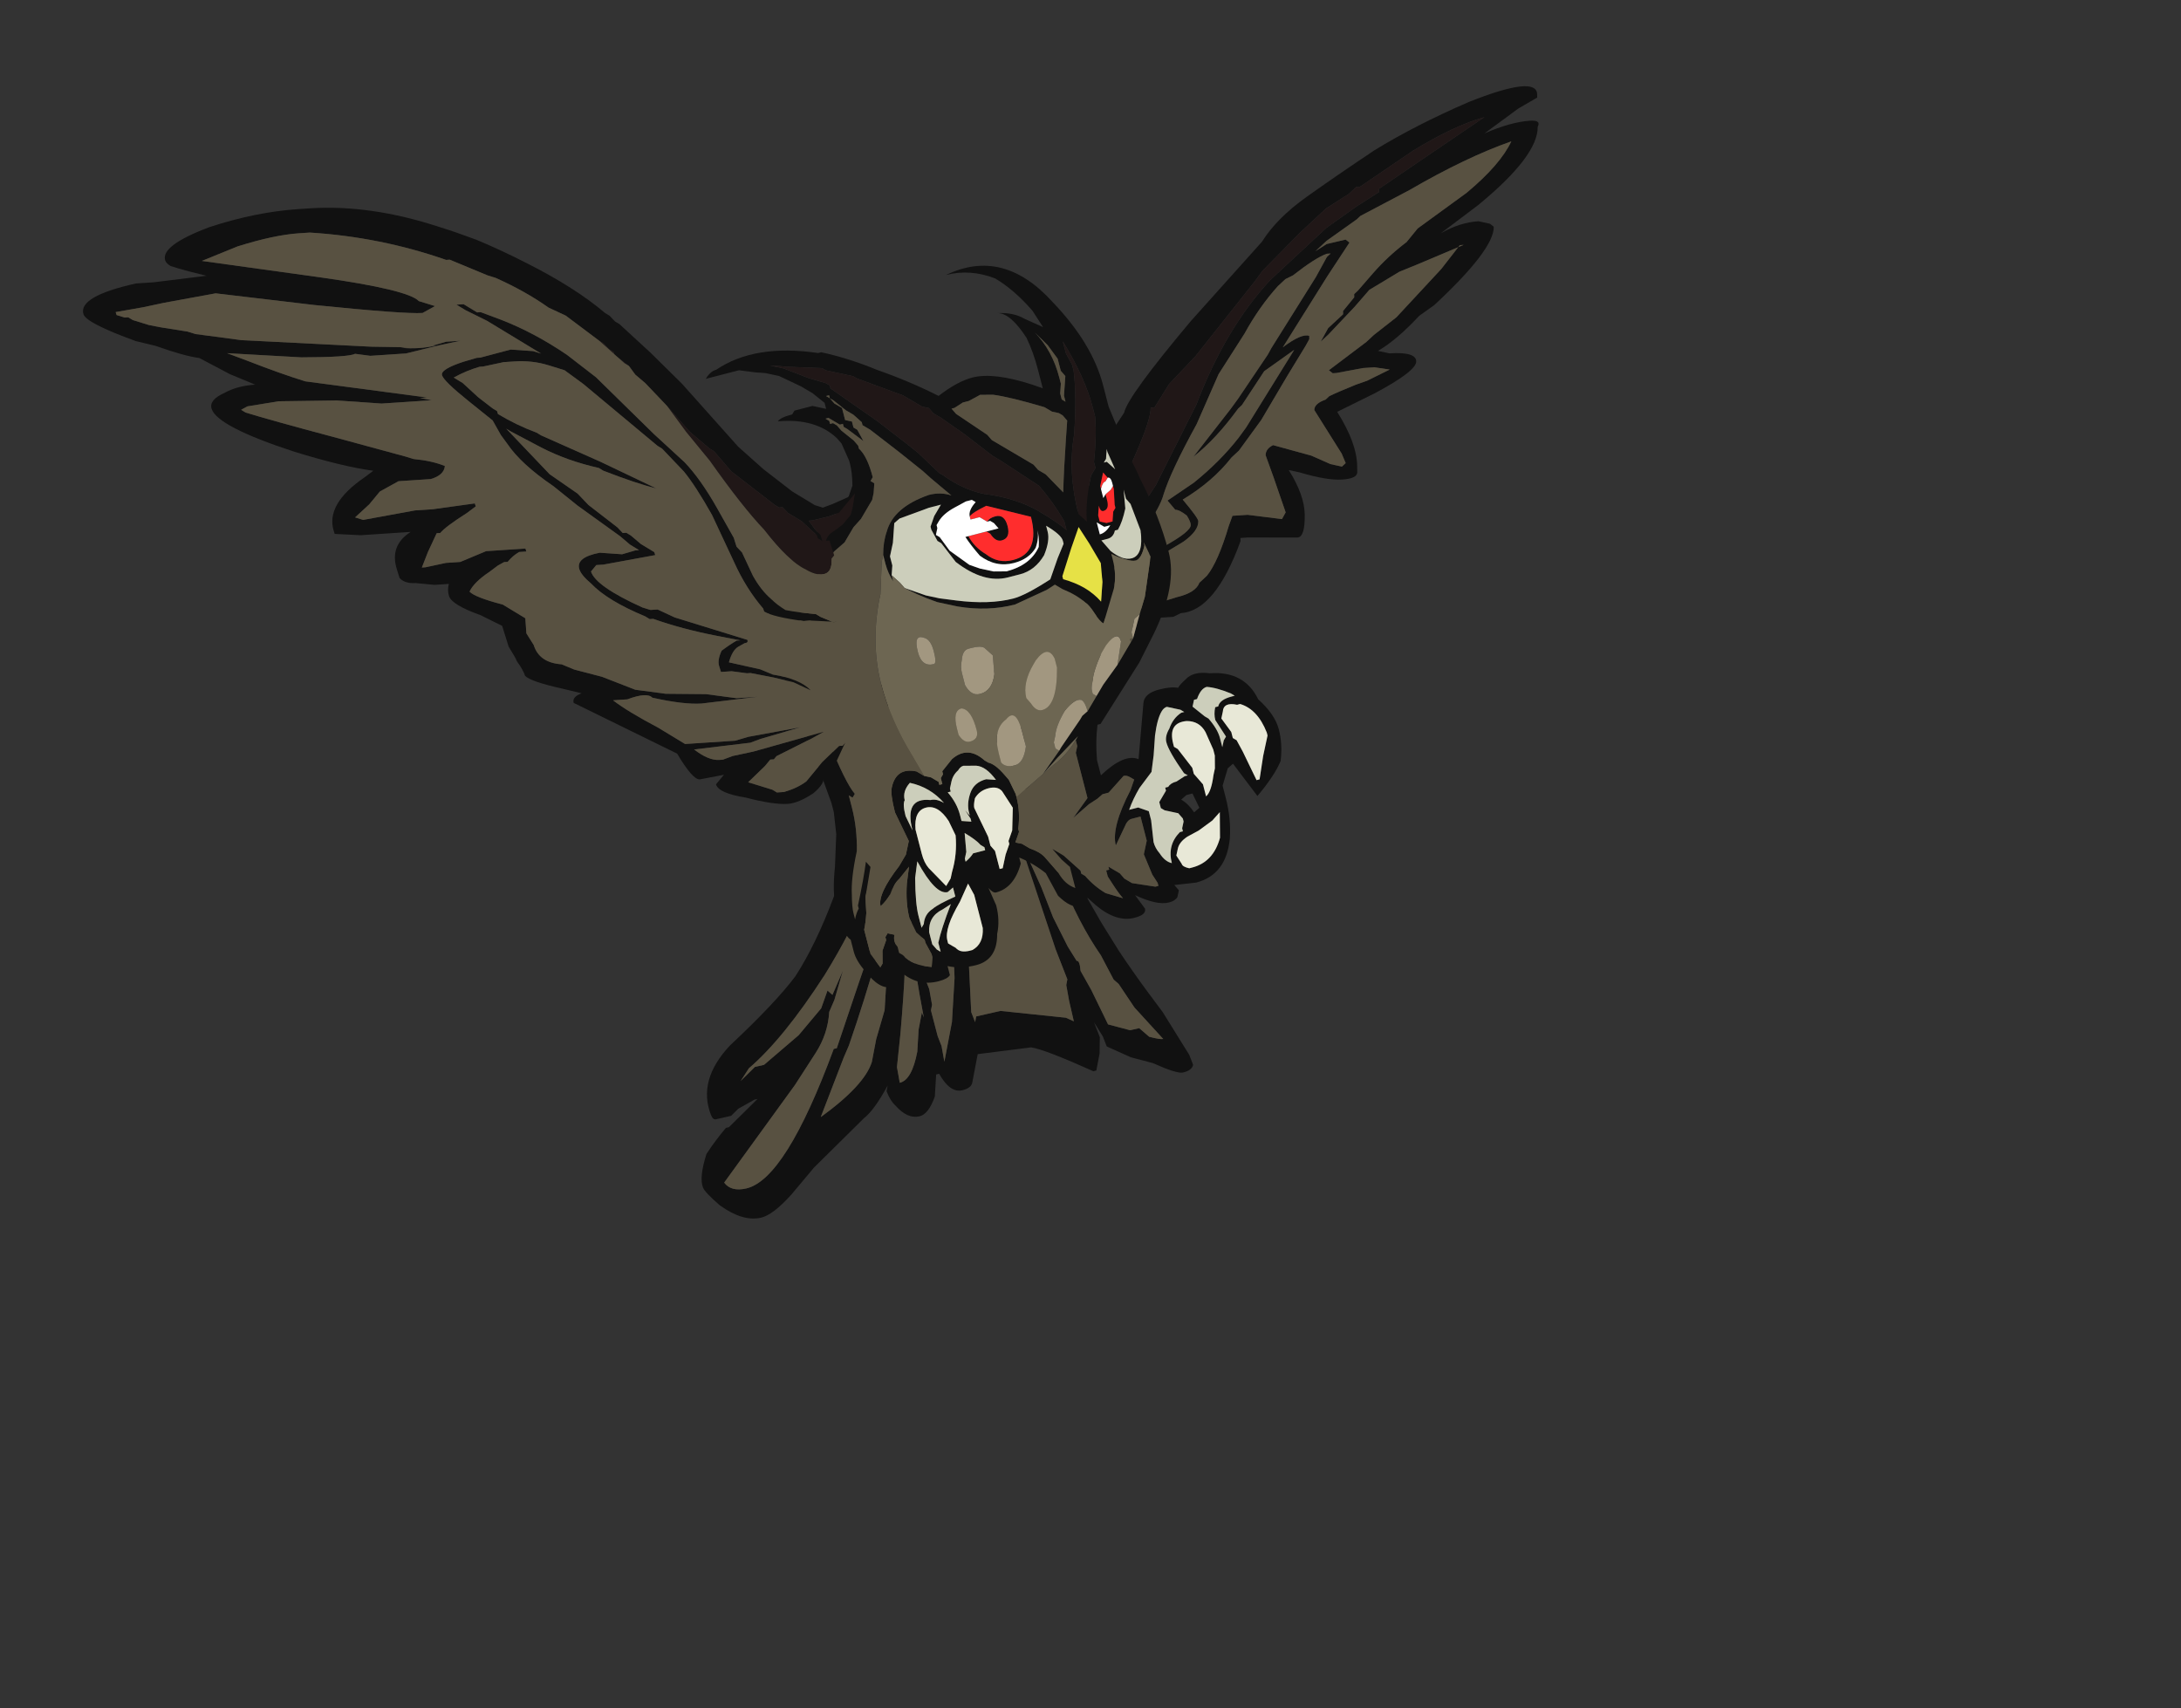 <?xml version="1.0" encoding="UTF-8" standalone="no"?>
<svg xmlns:ffdec="https://www.free-decompiler.com/flash" xmlns:xlink="http://www.w3.org/1999/xlink" ffdec:objectType="frame" height="191.95px" width="245.05px" xmlns="http://www.w3.org/2000/svg">
  <rect width="100%" height="100%" fill="#333333" stroke="none"/>
  <g transform="matrix(1.0, 0.0, 0.0, 1.0, 114.05, 80.5)">
    <use ffdec:characterId="297" ffdec:characterName="a_OwlWingBack1" height="67.9" transform="matrix(1.22, -0.079, 0.018, 1.039, -8.4, -66.65)" width="54.95" xlink:href="#sprite0"/>
    <use ffdec:characterId="295" ffdec:characterName="a_OwlTail" height="33.25" transform="matrix(0.973, -0.222, 0.625, 1.602, -54.1, 4.15)" width="57.05" xlink:href="#sprite1"/>
    <use ffdec:characterId="293" ffdec:characterName="a_OwlBody" height="77.0" transform="matrix(0.968, -0.25, 0.25, 0.968, -36.65, -42.5)" width="53.2" xlink:href="#sprite2"/>
    <use ffdec:characterId="291" ffdec:characterName="a_OwlWing1" height="72.45" transform="matrix(1.148, -0.076, 0.298, 0.953, -107.8, -55.2)" width="68.6" xlink:href="#sprite3"/>
  </g>
  <defs>
    <g id="sprite0" transform="matrix(1.0, 0.0, 0.0, 1.0, 0.0, 0.0)">
      <use ffdec:characterId="296" height="9.7" transform="matrix(7.0, 0.0, 0.0, 7.0, 0.0, 0.0)" width="7.85" xlink:href="#shape0"/>
    </g>
    <g id="shape0" transform="matrix(1.0, 0.0, 0.0, 1.0, 0.0, 0.0)">
      <path d="M7.5 0.85 Q6.9 1.05 6.15 1.5 L5.5 1.85 5.45 1.9 5.05 2.2 4.9 2.35 5.05 2.25 5.3 2.2 5.35 2.25 5.05 2.75 4.45 3.8 4.45 3.8 Q4.7 3.6 4.8 3.65 L4.8 3.7 4.75 3.8 4.5 4.25 4.15 4.9 3.85 5.35 3.75 5.45 Q3.5 5.8 3.1 6.05 3.3 6.35 3.3 6.4 3.3 6.55 3.1 6.7 L2.7 6.95 2.55 7.0 2.5 7.0 Q2.4 7.05 2.35 7.1 L2.25 7.4 Q2.15 7.65 2.0 7.9 1.75 8.2 1.45 8.35 L1.45 8.3 1.65 8.1 Q1.95 7.8 2.0 7.65 L2.35 7.0 2.85 6.75 Q3.2 6.55 3.2 6.45 3.2 6.4 3.15 6.3 3.05 6.2 3.0 6.2 L2.9 6.05 3.25 5.8 Q3.6 5.5 3.85 5.15 L3.95 5.0 4.6 3.85 4.2 4.15 3.9 4.65 3.85 4.7 Q3.55 5.15 3.25 5.4 L3.75 4.7 3.85 4.55 4.25 3.9 4.3 3.8 4.9 2.75 5.05 2.45 5.1 2.4 5.05 2.4 Q4.9 2.45 4.6 2.7 L4.5 2.75 4.4 2.85 Q4.15 3.15 3.95 3.55 L3.6 4.15 3.3 4.9 Q2.95 5.6 2.85 5.95 2.8 6.15 2.6 6.45 L2.3 6.85 Q2.2 7.0 2.15 7.1 L2.05 7.15 Q1.45 7.95 1.25 7.95 L1.2 8.0 Q1.0 8.3 0.9 8.4 0.65 8.6 0.5 8.9 L0.2 9.4 0.35 9.45 0.6 9.5 Q0.95 9.45 1.35 9.1 L1.7 8.7 1.95 8.4 2.1 8.25 2.2 8.0 2.3 7.8 Q2.35 7.75 2.5 7.7 L2.65 7.65 3.0 7.55 Q3.25 7.5 3.3 7.35 L3.4 7.25 Q3.55 7.05 3.7 6.5 L3.75 6.35 3.95 6.35 4.4 6.45 4.45 6.35 4.3 5.8 4.2 5.45 Q4.2 5.35 4.3 5.3 L4.8 5.5 5.05 5.65 5.2 5.7 5.25 5.65 5.2 5.5 4.85 4.8 Q4.85 4.7 5.0 4.65 L5.05 4.6 Q5.15 4.55 5.4 4.45 L5.55 4.4 5.85 4.25 5.65 4.2 5.5 4.2 5.15 4.25 5.1 4.25 5.05 4.2 5.55 3.8 5.65 3.7 5.95 3.45 6.55 2.75 6.8 2.4 6.85 2.4 6.25 2.65 6.0 2.75 5.6 3.0 5.4 3.25 5.05 3.65 4.95 3.75 5.05 3.55 5.25 3.35 5.25 3.3 5.4 3.1 5.4 3.05 5.45 3.0 5.65 2.75 Q5.85 2.5 6.1 2.3 L6.25 2.1 6.9 1.6 Q7.35 1.2 7.5 0.85 M7.85 0.65 Q7.85 1.1 7.05 1.8 L6.55 2.2 Q6.8 2.05 7.05 2.05 L7.2 2.1 7.25 2.15 Q7.25 2.5 6.45 3.3 L6.25 3.45 Q5.95 3.8 5.7 3.95 L5.85 4.0 Q6.2 4.0 6.2 4.15 6.2 4.3 5.65 4.6 L5.15 4.85 Q5.4 5.35 5.4 5.7 L5.4 5.8 Q5.4 5.9 5.2 5.9 5.0 5.9 4.65 5.75 L4.5 5.7 Q4.7 6.1 4.7 6.4 4.7 6.75 4.6 6.75 L3.95 6.7 3.85 6.7 3.85 6.75 Q3.5 7.8 3.05 7.8 L2.95 7.85 2.7 7.85 2.7 7.8 2.75 7.8 Q2.6 7.85 2.5 7.9 L2.4 8.0 2.1 8.4 Q1.85 8.85 1.55 9.15 1.05 9.65 0.75 9.7 0.35 9.7 0.1 9.6 0.0 9.55 0.0 9.45 0.0 9.35 0.3 8.9 L0.65 8.4 1.15 7.9 1.15 7.7 1.2 7.7 1.2 7.6 Q1.25 7.35 1.3 7.3 1.35 7.15 1.55 6.55 L1.85 5.8 2.2 4.9 2.35 4.65 Q2.4 4.4 3.25 3.3 L4.2 2.15 Q4.4 1.8 4.8 1.5 5.2 1.2 5.7 0.85 6.25 0.5 6.95 0.2 7.85 -0.15 7.85 0.15 L7.85 0.2 7.6 0.35 7.15 0.7 Q7.5 0.55 7.75 0.55 7.9 0.55 7.85 0.65 M6.2 0.9 L5.5 1.4 5.45 1.4 5.35 1.5 5.05 1.7 4.7 2.05 4.2 2.6 4.1 2.75 3.3 3.85 2.95 4.25 2.75 4.6 2.7 4.6 Q2.7 4.9 2.1 6.2 L1.5 7.4 1.5 7.45 1.4 7.7 Q2.15 7.05 2.6 6.05 L2.75 5.8 3.3 4.6 Q3.7 3.45 4.3 2.75 L4.5 2.55 Q4.75 2.3 5.05 2.0 L5.45 1.7 5.75 1.5 5.75 1.45 7.15 0.45 Q6.75 0.55 6.2 0.9" fill="#111111" fill-rule="evenodd" stroke="none"/>
      <path d="M7.5 0.85 Q7.35 1.2 6.9 1.6 L6.25 2.1 6.1 2.3 Q5.85 2.5 5.65 2.75 L5.45 3.0 5.4 3.05 5.4 3.1 5.25 3.3 5.25 3.35 5.05 3.55 4.95 3.75 5.05 3.65 5.4 3.25 5.6 3.0 6.0 2.75 6.25 2.65 6.85 2.4 6.8 2.4 6.55 2.75 5.95 3.45 5.65 3.7 5.55 3.8 5.05 4.2 5.1 4.25 5.15 4.25 5.5 4.2 5.65 4.2 5.85 4.25 5.55 4.4 5.4 4.45 Q5.15 4.55 5.05 4.6 L5.0 4.65 Q4.85 4.7 4.85 4.8 L5.2 5.5 5.25 5.65 5.2 5.7 5.05 5.65 4.8 5.5 4.3 5.3 Q4.2 5.35 4.2 5.45 L4.3 5.8 4.45 6.35 4.4 6.45 3.95 6.35 3.75 6.35 3.7 6.5 Q3.55 7.05 3.4 7.25 L3.3 7.35 Q3.25 7.5 3.0 7.55 L2.65 7.65 2.5 7.7 Q2.35 7.75 2.3 7.8 L2.2 8.0 2.1 8.25 1.95 8.4 1.7 8.7 1.35 9.1 Q0.95 9.45 0.6 9.5 L0.35 9.45 0.2 9.4 0.5 8.9 Q0.65 8.6 0.9 8.4 1.0 8.3 1.2 8.0 L1.25 7.95 Q1.45 7.95 2.05 7.15 L2.15 7.1 Q2.2 7.0 2.3 6.85 L2.6 6.45 Q2.8 6.15 2.85 5.95 2.95 5.6 3.3 4.9 L3.6 4.15 3.95 3.55 Q4.15 3.15 4.4 2.85 L4.5 2.75 4.6 2.7 Q4.9 2.45 5.05 2.4 L5.1 2.4 5.05 2.45 4.9 2.75 4.3 3.8 4.25 3.9 3.85 4.55 3.75 4.7 3.25 5.4 Q3.55 5.15 3.85 4.7 L3.9 4.65 4.2 4.15 4.6 3.85 3.95 5.0 3.85 5.15 Q3.6 5.5 3.25 5.8 L2.9 6.05 3.0 6.2 Q3.05 6.2 3.15 6.3 3.2 6.4 3.2 6.45 3.2 6.55 2.85 6.75 L2.35 7.0 2.0 7.65 Q1.95 7.8 1.65 8.1 L1.45 8.3 1.45 8.35 Q1.75 8.2 2.0 7.9 2.15 7.65 2.25 7.4 L2.35 7.1 Q2.4 7.05 2.5 7.0 L2.55 7.0 2.7 6.95 3.1 6.7 Q3.3 6.55 3.3 6.4 3.3 6.35 3.1 6.05 3.5 5.8 3.75 5.45 L3.85 5.35 4.15 4.9 4.5 4.25 4.75 3.8 4.8 3.7 4.8 3.65 Q4.7 3.6 4.45 3.8 L4.45 3.8 5.05 2.75 5.35 2.25 5.3 2.2 5.05 2.25 4.9 2.35 5.05 2.2 5.45 1.9 5.5 1.85 6.15 1.5 Q6.9 1.05 7.5 0.85 M1.0 8.35 L1.0 8.35" fill="#585141" fill-rule="evenodd" stroke="none"/>
      <path d="M6.2 0.9 Q6.75 0.55 7.15 0.45 L5.75 1.45 5.75 1.5 5.45 1.7 5.05 2.0 Q4.75 2.3 4.5 2.55 L4.3 2.75 Q3.7 3.45 3.3 4.6 L2.75 5.8 2.6 6.05 Q2.15 7.05 1.4 7.7 L1.5 7.45 1.5 7.4 2.1 6.2 Q2.7 4.9 2.7 4.6 L2.75 4.6 2.95 4.25 3.3 3.85 4.1 2.75 4.2 2.6 4.7 2.05 5.05 1.7 5.35 1.5 5.45 1.4 5.5 1.4 6.2 0.9" fill="#201717" fill-rule="evenodd" stroke="none"/>
      <path d="M1.0 8.35 L1.0 8.35" fill="#000000" fill-rule="evenodd" stroke="none"/>
    </g>
    <g id="sprite1" transform="matrix(1.0, 0.0, 0.0, 1.0, 0.0, 0.0)">
      <use ffdec:characterId="294" height="4.75" transform="matrix(7.0, 0.0, 0.0, 7.0, 0.0, 0.0)" width="8.15" xlink:href="#shape1"/>
    </g>
    <g id="shape1" transform="matrix(1.0, 0.0, 0.0, 1.0, 0.0, 0.0)">
      <path d="M7.3 1.25 L7.35 1.6 7.45 1.85 7.4 2.0 7.6 2.75 7.7 3.05 Q7.8 3.3 7.9 3.5 L8.0 3.7 8.15 4.15 8.15 4.25 Q8.1 4.3 7.95 4.3 7.85 4.3 7.55 4.15 L7.25 4.05 6.95 3.9 6.95 3.8 6.9 3.65 6.9 3.8 6.8 3.95 6.65 4.1 6.6 4.1 Q6.0 3.8 5.8 3.75 L4.95 3.7 4.7 3.95 Q4.65 4.0 4.5 4.0 4.3 4.0 4.25 3.8 L4.2 3.8 4.05 4.0 Q3.85 4.15 3.7 4.15 3.5 4.15 3.4 4.0 3.35 3.95 3.35 3.85 L3.4 3.8 Q3.05 4.0 2.85 4.05 L1.8 4.4 1.3 4.6 Q0.9 4.75 0.7 4.75 0.4 4.75 0.15 4.55 0.0 4.4 0.0 4.35 0.0 4.25 0.25 4.05 0.45 3.95 0.7 3.85 L0.75 3.85 1.35 3.65 1.3 3.65 1.0 3.7 0.85 3.75 0.6 3.75 Q0.55 3.75 0.55 3.7 0.55 3.35 1.25 3.1 2.2 2.8 2.65 2.6 3.15 2.35 3.7 1.95 L4.6 1.35 4.65 1.25 4.75 1.1 4.9 0.8 4.95 0.8 Q5.2 0.4 5.65 0.1 6.2 -0.2 6.85 0.3 L7.05 0.45 7.1 0.65 7.3 1.25 M7.15 1.1 L7.1 0.95 7.0 0.6 Q6.7 0.2 6.3 0.2 5.75 0.2 5.4 0.45 5.2 0.6 5.1 0.8 L4.95 1.05 4.95 1.1 Q4.85 1.25 4.7 1.5 4.45 1.95 3.1 2.65 2.1 3.15 1.4 3.35 L1.2 3.45 1.5 3.35 1.65 3.35 2.35 3.15 2.85 2.95 3.05 2.8 3.1 2.85 3.4 2.65 3.1 2.9 2.95 3.0 Q2.8 3.2 2.5 3.35 L2.0 3.6 0.35 4.35 Q0.4 4.45 0.65 4.45 1.3 4.45 2.8 3.35 L2.85 3.35 Q4.4 2.15 4.7 1.95 4.1 2.55 3.05 3.35 L2.9 3.45 2.2 3.95 Q3.05 3.75 3.3 3.55 L3.5 3.35 3.8 3.1 3.95 2.9 Q4.35 2.5 4.45 2.45 L4.5 2.5 Q4.5 2.6 3.9 3.35 L3.65 3.65 3.6 3.8 Q3.8 3.8 4.05 3.55 L4.2 3.35 4.35 3.2 4.35 3.25 Q4.65 2.3 4.8 2.3 4.85 2.3 4.85 2.35 L4.85 2.4 4.6 2.9 4.6 3.0 4.55 3.15 4.5 3.2 4.45 3.45 4.45 3.55 4.4 3.7 4.75 3.35 5.05 2.95 5.45 2.25 Q5.55 2.25 5.55 2.35 5.55 2.45 5.35 2.85 L5.1 3.3 5.1 3.4 5.15 3.35 5.55 3.35 6.5 3.55 6.6 3.6 6.65 3.4 6.7 3.25 6.75 3.2 6.75 2.9 6.85 1.75 6.9 2.3 6.9 2.6 6.95 2.9 7.0 3.05 Q7.05 3.05 7.0 3.15 L7.05 3.35 7.1 3.7 7.4 3.8 7.55 3.8 7.65 3.9 Q7.8 3.95 7.85 3.95 L7.6 3.6 7.5 3.35 7.45 3.3 7.4 3.05 Q7.25 2.7 7.25 2.25 L7.25 1.4 7.15 1.1" fill="#111111" fill-rule="evenodd" stroke="none"/>
      <path d="M7.15 1.1 L7.25 1.4 7.25 2.25 Q7.25 2.7 7.4 3.05 L7.45 3.3 7.5 3.35 7.6 3.6 7.85 3.95 Q7.8 3.95 7.65 3.9 L7.55 3.8 7.4 3.8 7.1 3.7 7.05 3.35 7.0 3.15 Q7.05 3.05 7.0 3.05 L6.95 2.9 6.9 2.6 6.9 2.3 6.85 1.75 6.75 2.9 6.75 3.2 6.7 3.25 6.65 3.4 6.6 3.6 6.5 3.55 5.55 3.35 5.15 3.35 5.1 3.4 5.1 3.3 5.35 2.85 Q5.55 2.45 5.55 2.35 5.55 2.25 5.45 2.25 L5.05 2.95 4.75 3.35 4.4 3.7 4.45 3.55 4.45 3.45 4.5 3.2 4.55 3.15 4.6 3.0 4.6 2.9 4.85 2.4 4.85 2.35 Q4.85 2.3 4.8 2.3 4.65 2.3 4.35 3.25 L4.35 3.2 4.2 3.35 4.05 3.55 Q3.8 3.8 3.6 3.8 L3.65 3.65 3.9 3.35 Q4.5 2.6 4.5 2.5 L4.45 2.45 Q4.35 2.5 3.95 2.9 L3.8 3.1 3.5 3.35 3.3 3.55 Q3.05 3.75 2.2 3.95 L2.9 3.45 3.05 3.35 Q4.1 2.55 4.7 1.95 4.4 2.15 2.85 3.35 L2.8 3.35 Q1.3 4.45 0.65 4.45 0.4 4.45 0.35 4.35 L2.0 3.6 2.5 3.35 Q2.8 3.2 2.95 3.0 L3.1 2.9 3.4 2.65 3.1 2.85 3.05 2.8 2.85 2.95 2.35 3.15 1.65 3.35 1.5 3.35 1.2 3.45 1.4 3.35 Q2.1 3.15 3.1 2.65 4.45 1.95 4.7 1.5 4.85 1.25 4.95 1.1 L4.95 1.05 5.1 0.8 Q5.2 0.6 5.4 0.45 5.75 0.2 6.3 0.2 6.7 0.2 7.0 0.6 L7.1 0.95 7.15 1.1" fill="#585141" fill-rule="evenodd" stroke="none"/>
    </g>
    <g id="sprite2" transform="matrix(1.0, 0.0, 0.0, 1.0, 0.0, 0.0)">
      <use ffdec:characterId="292" height="11.0" transform="matrix(7.0, 0.0, 0.0, 7.0, 0.0, 0.0)" width="7.6" xlink:href="#shape2"/>
    </g>
    <g id="shape2" transform="matrix(1.0, 0.0, 0.0, 1.0, 0.0, 0.0)">
      <path d="M6.25 2.5 L6.25 2.75 6.3 3.1 6.25 3.25 Q6.4 3.65 6.45 4.0 6.6 4.65 6.6 5.25 6.6 5.8 6.05 6.45 L5.7 6.85 4.85 7.65 4.8 7.65 Q4.7 7.9 4.65 8.2 L4.65 8.45 Q5.1 8.2 5.3 8.35 L5.6 7.5 Q5.65 7.35 5.9 7.35 6.1 7.35 6.2 7.4 6.25 7.35 6.35 7.3 6.5 7.2 6.75 7.3 7.3 7.4 7.4 7.9 7.6 8.2 7.6 8.45 7.6 8.7 7.5 8.95 7.35 9.15 7.0 9.4 L6.75 8.8 6.65 8.85 6.5 9.1 6.5 9.3 Q6.5 9.65 6.4 9.95 6.2 10.5 5.7 10.5 L5.35 10.45 5.4 10.55 5.35 10.65 Q5.3 10.7 5.2 10.7 5.0 10.7 4.7 10.45 L4.8 10.7 Q4.8 10.8 4.6 10.8 4.3 10.8 4.05 10.45 L3.95 10.3 Q3.9 10.4 3.8 10.4 3.65 10.4 3.5 10.15 L3.4 9.75 Q3.25 9.55 3.05 9.4 L3.05 9.5 Q2.85 9.85 2.55 9.85 2.5 9.85 2.45 9.75 L2.5 10.05 Q2.5 10.3 2.4 10.5 2.3 10.9 1.95 10.9 1.7 10.9 1.5 10.8 L1.5 10.95 Q1.45 11.0 1.3 11.0 0.95 11.0 0.75 10.7 L0.75 10.75 Q0.75 10.9 0.55 10.9 0.35 10.9 0.2 10.55 0.1 10.35 0.1 10.2 L0.1 10.0 Q0.05 9.95 0.0 9.75 L0.0 9.45 Q0.0 9.2 0.15 8.8 L0.3 8.3 0.35 7.95 0.35 7.8 0.25 6.75 Q0.1 5.8 0.1 4.95 L0.1 4.85 Q0.15 4.25 0.9 3.75 1.25 3.5 1.5 3.4 L1.85 3.1 1.95 2.95 Q2.0 2.75 2.0 2.6 L2.0 2.55 1.95 2.25 1.9 2.15 Q1.65 1.75 1.05 1.65 1.1 1.6 1.3 1.6 L1.35 1.55 1.65 1.55 1.85 1.65 1.85 1.55 1.7 1.35 1.55 1.2 1.25 0.95 1.05 0.85 0.9 0.8 0.65 0.7 0.1 0.7 Q0.2 0.6 0.3 0.6 L0.3 0.6 Q1.0 0.35 1.95 0.75 L2.0 0.75 Q2.4 0.95 2.8 1.25 3.25 1.55 3.65 1.9 4.0 1.75 4.25 1.75 4.6 1.75 5.15 2.1 L5.3 2.2 5.3 1.9 Q5.3 1.6 5.25 1.35 5.1 0.9 4.9 0.85 5.15 0.9 5.3 1.05 L5.55 1.25 5.45 0.95 Q5.25 0.55 5.0 0.3 4.65 0.05 4.25 0.05 5.25 -0.15 5.8 0.9 6.25 1.7 6.25 2.4 L6.25 2.5 M5.8 1.75 L5.85 1.95 5.85 2.05 Q5.8 2.45 5.6 3.05 5.35 3.6 5.35 4.3 L5.45 4.45 Q5.5 4.15 5.7 3.75 L5.8 3.65 5.8 3.55 Q5.95 3.15 6.0 2.85 L6.0 2.7 Q6.0 2.2 5.8 1.55 L5.8 1.75 M6.05 3.4 L6.0 3.55 5.95 3.6 6.0 3.6 6.1 3.75 6.05 3.45 6.05 3.4 M5.95 3.85 L5.9 3.75 5.8 3.95 5.8 4.0 5.8 4.15 5.85 4.1 5.85 4.2 Q5.85 4.35 5.75 4.35 5.7 4.35 5.7 4.25 L5.65 4.4 5.65 4.5 5.75 4.55 5.85 4.55 5.9 4.4 5.95 4.35 5.95 4.3 6.0 4.05 6.0 4.0 6.0 3.95 Q6.0 3.85 5.95 3.85 M6.15 4.25 L6.15 4.1 6.1 4.4 Q6.0 4.6 5.9 4.7 L5.85 4.7 Q5.8 4.8 5.7 4.8 L5.6 4.8 5.7 5.0 Q5.85 5.2 6.0 5.2 6.2 5.2 6.25 4.8 L6.2 4.35 6.15 4.25 M5.9 6.1 L6.05 5.85 6.3 5.25 6.25 5.0 6.25 5.05 Q6.15 5.25 6.05 5.25 5.95 5.25 5.7 5.05 L5.7 5.15 Q5.7 5.4 5.6 5.6 L5.3 6.1 Q5.25 6.05 5.2 5.9 5.15 5.75 5.1 5.7 5.0 5.55 4.8 5.4 L4.7 5.3 4.55 5.35 4.0 5.45 Q3.55 5.45 3.1 5.25 L2.8 5.1 Q2.5 4.9 2.3 4.7 L2.35 4.75 2.65 4.95 2.85 5.05 3.1 5.15 Q3.6 5.35 4.0 5.35 4.2 5.35 4.65 5.2 L4.85 4.9 5.0 4.7 5.0 4.65 Q5.0 4.55 4.8 4.35 L4.8 4.45 Q4.8 4.6 4.65 4.8 4.45 5.0 4.2 5.0 L4.0 5.0 Q3.6 5.0 3.25 4.55 L3.1 4.2 3.05 4.15 3.0 3.95 3.0 3.9 3.1 3.75 3.25 3.6 3.05 3.6 2.55 3.65 2.45 3.7 2.35 4.0 2.25 4.2 2.25 4.35 2.2 4.5 2.2 4.6 Q2.15 4.45 2.15 4.3 L2.15 4.15 Q2.2 3.95 2.3 3.8 2.5 3.45 3.1 3.4 3.3 3.4 3.45 3.5 L3.2 3.15 3.1 3.0 2.8 2.6 2.45 2.15 2.35 2.05 2.35 2.0 2.25 1.85 2.15 1.75 2.0 1.55 1.95 1.5 1.95 1.45 1.9 1.45 1.95 1.5 2.0 1.6 2.1 1.7 2.1 1.9 2.2 1.95 2.2 2.05 2.25 2.1 2.3 2.3 2.1 2.05 2.05 2.0 2.05 1.95 2.0 1.95 1.85 1.8 1.8 1.8 1.85 1.85 1.85 1.9 1.9 1.9 1.95 1.95 2.0 2.05 2.15 2.25 2.2 2.35 2.2 2.4 Q2.3 2.55 2.3 2.9 L2.25 2.95 2.3 3.0 2.25 3.15 2.2 3.25 1.95 3.5 1.8 3.6 1.6 3.8 1.4 3.9 1.05 4.2 1.0 4.2 0.8 4.4 0.8 4.45 0.7 4.6 0.65 4.65 Q0.6 4.8 0.55 4.95 0.5 5.05 0.5 5.2 L0.45 5.45 Q0.45 5.75 0.55 6.2 L0.6 6.7 0.55 6.8 Q0.65 7.55 0.75 7.75 L0.7 7.8 0.65 7.75 0.65 7.95 Q0.65 8.3 0.55 8.65 0.35 9.05 0.3 9.3 0.25 9.5 0.25 9.6 L0.25 9.7 Q0.3 9.6 0.35 9.55 L0.35 9.5 Q0.55 9.1 0.65 8.85 L0.7 8.95 0.5 9.4 0.45 9.65 Q0.4 9.8 0.35 9.9 L0.35 10.3 0.45 10.55 0.5 10.5 0.55 10.3 0.65 10.15 0.65 10.1 0.7 10.05 0.8 10.1 Q0.75 10.2 0.8 10.3 L0.8 10.4 0.85 10.45 Q0.95 10.65 1.25 10.75 L1.3 10.6 1.3 10.55 1.25 10.35 1.25 10.3 1.15 10.15 1.1 9.9 Q1.1 9.65 1.2 9.35 L1.3 9.1 1.1 9.25 Q1.0 9.3 0.9 9.45 0.8 9.55 0.7 9.6 0.7 9.4 1.15 9.05 L1.3 8.9 1.4 8.7 1.3 8.2 Q1.3 7.9 1.35 7.8 1.5 7.5 1.8 7.65 L1.9 7.75 2.0 7.8 2.1 7.9 2.1 7.95 2.15 7.95 2.15 7.85 2.2 7.8 2.2 7.75 2.4 7.6 Q2.7 7.45 2.9 7.75 L2.95 7.8 Q3.05 7.85 3.15 8.05 L3.2 8.15 3.25 8.4 3.25 8.45 Q3.25 8.7 3.15 8.95 L3.15 9.0 3.05 9.15 3.15 9.2 3.25 9.3 Q3.4 9.4 3.45 9.5 L3.6 9.8 Q3.65 10.0 3.8 10.1 L3.8 9.75 3.7 9.6 3.6 9.4 3.75 9.55 3.95 9.85 3.95 9.9 4.0 9.95 Q4.1 10.15 4.25 10.3 L4.5 10.45 Q4.45 10.35 4.4 10.2 L4.35 10.05 4.35 9.95 4.4 9.95 4.4 9.9 4.55 10.05 4.6 10.15 4.7 10.25 5.05 10.4 5.1 10.4 5.1 10.35 5.05 10.2 5.0 9.85 5.1 9.65 5.1 9.25 Q5.05 9.25 4.95 9.25 4.9 9.25 4.85 9.3 L4.6 9.6 Q4.6 9.3 5.05 8.8 L5.15 8.65 5.1 8.6 Q5.05 8.55 5.0 8.55 L4.7 8.75 4.6 8.75 4.5 8.8 4.35 8.85 4.05 9.0 4.35 8.75 4.35 8.0 4.4 7.9 4.4 7.8 4.45 7.75 4.05 8.0 3.75 8.2 4.1 7.9 4.15 7.85 4.55 7.5 4.6 7.45 4.7 7.4 4.9 7.2 5.05 7.05 5.35 6.8 5.65 6.5 5.7 6.45 5.9 6.1 M5.4 1.3 Q5.6 1.65 5.6 2.1 L5.6 2.2 5.55 2.35 5.55 2.45 5.6 2.5 5.6 2.4 5.7 2.1 5.65 2.0 5.65 1.8 5.55 1.55 5.4 1.3 M3.6 2.25 L3.5 2.15 3.45 2.05 3.35 2.0 3.1 1.75 2.45 1.3 2.4 1.25 Q2.2 1.15 2.0 1.05 L1.95 1.0 1.45 0.85 1.15 0.75 1.35 0.85 1.7 1.1 1.95 1.25 2.0 1.3 2.0 1.35 2.6 2.05 2.95 2.5 3.1 2.7 3.35 3.1 3.4 3.15 Q3.65 3.45 3.95 3.6 4.45 3.8 4.75 4.1 5.0 4.35 5.1 4.5 L5.1 4.35 Q5.0 4.0 4.85 3.7 L4.35 3.15 4.25 3.05 3.9 2.6 3.6 2.25 M4.1 2.1 L4.0 2.1 3.85 2.15 3.8 2.15 3.85 2.25 4.25 2.7 4.3 2.8 4.85 3.35 4.9 3.45 5.0 3.55 5.2 3.9 Q5.3 3.55 5.45 3.1 L5.55 2.8 5.5 2.7 5.45 2.65 5.35 2.6 5.25 2.5 Q4.75 2.2 4.5 2.1 L4.3 2.05 4.1 2.1 M4.65 4.2 L4.65 4.2 M4.85 5.25 Q5.2 5.45 5.35 5.75 L5.45 5.45 5.5 5.15 5.4 4.8 5.3 4.5 5.1 4.8 4.85 5.2 4.85 5.25 M5.6 4.7 Q5.7 4.7 5.8 4.6 L5.7 4.6 5.6 4.5 5.6 4.7 M3.65 3.9 L3.65 3.9 Q3.65 3.8 3.8 3.7 L3.75 3.65 3.65 3.65 3.45 3.7 Q3.25 3.75 3.15 3.85 L3.1 3.9 3.1 3.95 3.05 4.05 3.1 4.1 3.2 4.35 3.45 4.65 3.6 4.75 3.8 4.85 4.0 4.9 Q4.4 4.9 4.6 4.65 4.65 4.5 4.65 4.35 4.65 4.5 4.55 4.65 4.4 4.8 4.15 4.8 3.85 4.8 3.65 4.55 3.55 4.35 3.5 4.2 L3.55 4.2 Q3.6 4.4 3.75 4.55 3.9 4.75 4.15 4.75 4.6 4.75 4.6 4.15 L3.95 3.8 Q3.7 3.85 3.65 3.9 M3.85 4.2 L4.05 4.2 4.0 4.1 3.95 4.05 3.9 4.05 Q3.95 4.0 4.05 4.0 4.2 4.0 4.2 4.2 4.2 4.4 4.05 4.4 3.95 4.4 3.9 4.25 L3.85 4.2 M5.45 8.6 L5.2 8.8 Q5.05 8.95 4.95 9.1 L5.1 9.1 5.25 9.2 5.25 9.35 5.2 9.7 Q5.2 9.8 5.25 9.9 5.3 10.05 5.4 10.1 5.4 9.8 5.65 9.65 L5.7 9.65 5.7 9.6 5.75 9.5 5.75 9.45 5.7 9.35 5.5 9.25 5.45 9.2 5.45 9.25 5.45 9.1 5.6 8.95 5.6 8.9 5.65 8.9 Q5.7 8.85 5.8 8.85 L5.95 8.8 6.0 8.8 5.95 8.75 Q5.8 8.35 5.8 8.2 5.8 8.1 5.9 8.0 6.0 7.85 6.15 7.8 L6.2 7.8 6.15 7.75 5.95 7.65 Q5.9 7.65 5.85 7.7 5.75 7.8 5.65 8.05 L5.55 8.35 5.45 8.6 M3.05 8.3 Q3.0 8.2 2.85 8.2 2.7 8.2 2.6 8.3 2.55 8.4 2.55 8.45 L2.65 8.95 2.65 9.1 2.7 9.2 2.7 9.5 2.75 9.5 2.85 9.3 2.95 9.15 2.95 9.1 3.05 8.95 3.15 8.6 3.05 8.3 M5.5 10.0 L5.55 10.15 Q5.55 10.2 5.65 10.25 L5.7 10.25 Q6.05 10.25 6.25 9.9 6.3 9.7 6.35 9.5 L6.2 9.6 5.95 9.7 5.75 9.75 Q5.6 9.8 5.55 9.9 L5.5 10.0 M2.45 7.8 Q2.35 7.85 2.3 7.95 L2.25 8.05 2.25 8.1 2.2 8.1 Q2.3 8.3 2.3 8.5 L2.3 8.6 2.45 8.65 2.45 8.6 2.4 8.45 2.45 8.55 2.45 8.5 Q2.45 8.35 2.55 8.2 2.65 8.05 2.85 8.05 L3.0 8.1 Q2.9 7.85 2.75 7.8 L2.55 7.75 Q2.5 7.75 2.45 7.8 M1.9 8.15 Q2.0 8.15 2.1 8.25 1.95 7.95 1.65 7.8 1.5 7.9 1.5 8.05 1.45 8.1 1.45 8.3 L1.5 8.55 Q1.5 8.0 1.9 8.15 M1.55 8.55 L1.55 8.95 Q1.55 9.1 1.6 9.2 L1.8 9.55 1.9 9.45 1.95 9.35 Q2.1 9.1 2.15 8.8 L2.1 8.55 Q2.0 8.25 1.8 8.25 1.6 8.25 1.55 8.55 M2.3 8.8 L2.25 9.1 2.2 9.2 2.2 9.25 Q2.3 9.2 2.35 9.15 L2.55 9.15 2.55 9.1 2.5 9.05 Q2.45 8.95 2.3 8.8 M1.25 10.1 L1.3 10.05 Q1.35 9.9 1.5 9.85 1.6 9.8 1.9 9.75 L1.9 9.6 1.8 9.65 Q1.6 9.65 1.45 9.05 L1.35 9.3 Q1.25 9.7 1.25 9.9 L1.25 10.1 M1.35 10.4 L1.4 10.5 1.45 10.55 1.45 10.4 Q1.55 10.2 1.8 9.85 L1.65 9.9 Q1.4 9.95 1.35 10.2 L1.35 10.3 Q1.35 10.35 1.35 10.4 M1.7 10.55 Q1.75 10.65 1.9 10.65 L1.95 10.65 Q2.15 10.6 2.2 10.35 L2.2 9.8 2.15 9.6 1.95 9.85 Q1.6 10.2 1.6 10.4 L1.6 10.45 1.7 10.55 M7.4 8.45 Q7.35 8.05 7.1 7.9 L7.05 7.9 Q6.85 7.8 6.8 7.95 L6.75 8.05 6.85 8.3 6.85 8.4 6.9 8.45 6.95 8.65 7.05 9.15 7.1 9.15 7.25 8.8 7.4 8.5 7.4 8.45 M7.0 7.7 Q6.8 7.55 6.65 7.5 6.55 7.5 6.45 7.65 L6.4 7.65 6.35 7.75 6.5 7.95 6.55 8.0 Q6.65 8.2 6.65 8.35 L6.65 8.5 6.7 8.4 6.75 8.35 6.65 8.05 Q6.65 7.95 6.7 7.85 L6.75 7.85 Q6.8 7.75 7.0 7.75 L7.05 7.75 7.0 7.7 M6.2 7.95 Q5.9 7.9 5.9 8.25 L5.9 8.3 5.95 8.35 6.1 8.7 6.1 8.8 6.2 9.0 6.2 9.2 Q6.3 9.15 6.4 8.9 L6.45 8.8 6.5 8.6 6.5 8.5 6.45 8.2 Q6.4 8.0 6.2 7.95 M5.9 9.1 L5.8 9.15 Q5.9 9.25 5.95 9.4 L6.05 9.35 6.0 9.1 5.9 9.1" fill="#111111" fill-rule="evenodd" stroke="none"/>
      <path d="M5.8 1.75 L5.8 1.55 Q6.0 2.2 6.0 2.7 L6.0 2.85 Q5.95 3.15 5.8 3.55 L5.8 3.65 5.7 3.75 Q5.5 4.15 5.45 4.45 L5.35 4.3 Q5.35 3.6 5.6 3.05 5.8 2.45 5.85 2.05 L5.85 1.95 5.8 1.75 M3.6 2.25 L3.9 2.6 4.25 3.05 4.35 3.15 4.85 3.7 Q5.0 4.0 5.1 4.35 L5.1 4.5 Q5.0 4.35 4.75 4.1 4.45 3.8 3.95 3.6 3.65 3.45 3.4 3.15 L3.35 3.1 3.1 2.7 2.95 2.5 2.6 2.05 2.0 1.35 2.0 1.3 1.95 1.25 1.7 1.1 1.35 0.85 1.15 0.75 1.45 0.85 1.95 1.0 2.0 1.05 Q2.2 1.15 2.4 1.25 L2.45 1.3 3.1 1.75 3.35 2.0 3.45 2.05 3.5 2.15 3.6 2.25" fill="#201717" fill-rule="evenodd" stroke="none"/>
      <path d="M6.05 3.4 L6.05 3.45 6.1 3.75 6.0 3.6 5.95 3.6 6.0 3.55 6.05 3.4 M6.15 4.25 L6.2 4.35 6.25 4.8 Q6.2 5.2 6.0 5.2 5.85 5.2 5.7 5.0 L5.6 4.8 5.7 4.8 Q5.8 4.8 5.85 4.7 L5.9 4.7 Q6.0 4.6 6.1 4.4 L6.15 4.1 6.15 4.25 M2.35 4.75 L2.3 4.65 2.2 4.5 2.25 4.35 2.25 4.2 2.35 4.0 2.45 3.7 2.55 3.65 3.05 3.6 3.25 3.6 3.1 3.75 3.0 3.9 3.0 3.95 3.05 4.15 3.1 4.2 3.25 4.55 Q3.6 5.0 4.0 5.0 L4.2 5.0 Q4.45 5.0 4.65 4.8 4.8 4.6 4.8 4.45 L4.8 4.35 Q5.0 4.55 5.0 4.65 L5.0 4.7 4.85 4.9 4.65 5.2 Q4.2 5.35 4.0 5.35 3.6 5.35 3.1 5.15 L2.85 5.05 2.65 4.95 2.35 4.75 M5.45 8.6 L5.55 8.35 5.65 8.05 Q5.75 7.8 5.85 7.7 5.9 7.65 5.95 7.65 L6.15 7.75 6.2 7.8 6.15 7.8 Q6.0 7.85 5.9 8.0 5.8 8.1 5.8 8.2 5.8 8.35 5.95 8.75 L6.0 8.8 5.95 8.8 5.8 8.85 Q5.7 8.85 5.65 8.9 L5.6 8.9 5.6 8.95 5.45 9.1 5.45 9.25 5.45 9.2 5.5 9.25 5.7 9.35 5.75 9.45 5.75 9.5 5.7 9.6 5.7 9.65 5.65 9.65 Q5.4 9.8 5.4 10.1 5.3 10.05 5.25 9.9 5.2 9.8 5.2 9.7 L5.25 9.35 5.25 9.2 5.1 9.1 4.95 9.1 Q5.05 8.95 5.2 8.8 L5.45 8.6 M1.9 8.15 Q1.5 8.0 1.5 8.55 L1.45 8.3 Q1.45 8.1 1.5 8.05 1.5 7.9 1.65 7.8 1.95 7.95 2.1 8.25 2.0 8.15 1.9 8.15 M2.45 7.8 Q2.5 7.75 2.55 7.75 L2.75 7.8 Q2.9 7.85 3.0 8.1 L2.85 8.05 Q2.65 8.05 2.55 8.2 2.45 8.35 2.45 8.5 L2.45 8.55 2.4 8.45 2.45 8.6 2.45 8.65 2.3 8.6 2.3 8.5 Q2.3 8.3 2.2 8.1 L2.25 8.1 2.25 8.05 2.3 7.95 Q2.35 7.85 2.45 7.8 M1.35 10.4 Q1.35 10.35 1.35 10.3 L1.35 10.2 Q1.4 9.95 1.65 9.9 L1.8 9.85 Q1.55 10.2 1.45 10.4 L1.45 10.55 1.4 10.5 1.35 10.4 M1.25 10.1 L1.25 9.9 Q1.25 9.7 1.35 9.3 L1.45 9.05 Q1.6 9.65 1.8 9.65 L1.9 9.6 1.9 9.75 Q1.6 9.8 1.5 9.85 1.35 9.9 1.3 10.05 L1.25 10.1 M2.3 8.8 Q2.45 8.95 2.5 9.05 L2.55 9.1 2.55 9.15 2.35 9.15 Q2.3 9.2 2.2 9.25 L2.2 9.2 2.25 9.1 2.3 8.8 M7.0 7.7 L7.05 7.75 7.0 7.75 Q6.8 7.75 6.75 7.85 L6.7 7.85 Q6.65 7.95 6.65 8.05 L6.75 8.35 6.7 8.4 6.65 8.5 6.65 8.35 Q6.65 8.2 6.55 8.0 L6.5 7.95 6.35 7.75 6.4 7.65 6.45 7.65 Q6.55 7.5 6.65 7.5 6.8 7.55 7.0 7.7" fill="#cccebb" fill-rule="evenodd" stroke="none"/>
      <path d="M5.8 4.0 L5.8 3.95 5.9 3.75 5.95 3.85 5.9 3.9 Q5.85 3.9 5.8 4.0 M6.0 4.0 L6.0 4.05 5.95 4.3 5.95 4.35 5.9 4.4 5.85 4.55 5.75 4.55 5.65 4.5 5.65 4.4 5.7 4.25 Q5.7 4.35 5.75 4.35 5.85 4.35 5.85 4.2 L5.85 4.1 5.95 4.05 6.0 4.0 M3.55 4.2 L3.85 4.2 3.9 4.25 Q3.95 4.4 4.05 4.4 4.2 4.4 4.2 4.2 4.2 4.0 4.05 4.0 3.95 4.0 3.9 4.05 3.85 4.0 3.8 3.95 L3.65 3.95 3.65 3.9 Q3.7 3.85 3.95 3.8 L4.6 4.15 Q4.6 4.75 4.15 4.75 3.9 4.75 3.75 4.55 3.6 4.4 3.55 4.2" fill="#ff2d2d" fill-rule="evenodd" stroke="none"/>
      <path d="M5.8 4.0 Q5.85 3.9 5.9 3.9 L5.95 3.85 Q6.0 3.85 6.0 3.95 L6.0 4.0 5.95 4.05 5.85 4.1 5.8 4.15 5.8 4.0 M4.65 4.2 L4.65 4.2 M3.55 4.2 L3.5 4.2 Q3.55 4.35 3.65 4.55 3.85 4.8 4.15 4.8 4.4 4.8 4.55 4.65 4.65 4.5 4.65 4.35 4.65 4.5 4.6 4.65 4.4 4.9 4.0 4.9 L3.8 4.85 3.6 4.75 3.45 4.65 3.2 4.35 3.1 4.1 3.05 4.05 3.1 3.95 3.1 3.9 3.15 3.85 Q3.25 3.75 3.45 3.7 L3.65 3.65 3.75 3.65 3.8 3.7 Q3.65 3.8 3.65 3.9 L3.65 3.9 3.65 3.95 3.8 3.95 Q3.85 4.0 3.9 4.05 L3.95 4.05 4.0 4.1 4.05 4.2 3.85 4.2 3.55 4.2 M5.6 4.7 L5.6 4.5 5.7 4.6 5.8 4.6 Q5.7 4.7 5.6 4.7" fill="#ffffff" fill-rule="evenodd" stroke="none"/>
      <path d="M2.35 4.75 L2.3 4.7 Q2.5 4.9 2.8 5.1 L3.1 5.25 Q3.55 5.45 4.0 5.45 L4.55 5.35 4.7 5.3 4.8 5.4 Q5.0 5.55 5.1 5.7 5.15 5.75 5.2 5.9 5.25 6.05 5.3 6.1 L5.6 5.6 Q5.7 5.4 5.7 5.15 L5.7 5.05 Q5.95 5.25 6.05 5.25 6.15 5.25 6.25 5.05 L6.25 5.0 6.3 5.25 6.05 5.85 5.9 6.1 5.8 6.15 5.7 6.35 5.7 6.45 5.65 6.45 5.65 6.5 5.35 6.8 5.5 6.45 Q5.5 6.25 5.25 6.45 L5.15 6.55 Q4.95 6.8 4.9 6.95 4.85 7.05 4.85 7.1 L4.85 7.15 4.9 7.2 4.7 7.4 Q4.7 7.25 4.65 7.2 4.55 7.15 4.35 7.3 4.15 7.5 4.1 7.65 L4.05 7.75 4.05 7.85 4.1 7.9 3.75 8.2 4.05 8.0 4.45 7.75 4.4 7.8 Q4.2 8.0 3.95 8.1 L3.25 8.45 3.25 8.4 3.2 8.15 3.15 8.05 Q3.05 7.85 2.95 7.8 L2.9 7.75 Q2.7 7.45 2.4 7.6 L2.2 7.75 2.2 7.8 2.15 7.85 2.15 7.95 2.1 7.95 2.1 7.9 2.0 7.8 1.9 7.75 1.8 7.4 Q1.6 6.75 1.6 6.15 1.6 5.5 1.9 4.85 L1.95 4.75 2.1 4.25 2.15 4.15 2.15 4.3 Q2.15 4.45 2.2 4.6 L2.2 4.5 2.3 4.65 2.35 4.75 M2.45 5.6 Q2.3 5.5 2.3 5.8 2.3 6.05 2.5 6.05 2.55 6.05 2.55 5.85 2.55 5.65 2.45 5.6 M4.1 6.4 L4.05 6.45 Q3.8 6.7 3.8 6.95 L3.85 7.05 Q3.9 7.2 4.0 7.2 4.25 7.2 4.4 6.6 L4.4 6.45 Q4.35 6.2 4.1 6.4 M3.35 6.0 Q3.3 5.95 3.15 5.95 L3.1 5.95 Q3.0 5.95 2.95 6.1 2.9 6.2 2.9 6.3 L2.9 6.5 Q2.95 6.7 3.1 6.7 3.3 6.7 3.4 6.45 L3.45 6.15 3.35 6.0 M3.15 7.7 L3.15 7.85 Q3.2 7.95 3.35 7.95 3.5 7.95 3.6 7.7 L3.6 7.45 Q3.6 7.05 3.4 7.2 3.15 7.3 3.15 7.7 M2.75 7.4 Q2.9 7.4 2.9 7.25 2.9 6.9 2.75 6.85 2.6 6.85 2.6 7.15 L2.6 7.25 Q2.65 7.4 2.75 7.4" fill="#6d6652" fill-rule="evenodd" stroke="none"/>
      <path d="M4.1 7.9 L4.05 7.85 4.05 7.75 4.1 7.65 Q4.15 7.5 4.35 7.3 4.55 7.15 4.65 7.2 4.7 7.25 4.7 7.4 L4.6 7.45 4.55 7.5 4.15 7.85 4.1 7.9 M4.9 7.2 L4.85 7.15 4.85 7.1 Q4.85 7.05 4.9 6.95 4.95 6.8 5.15 6.55 L5.25 6.45 Q5.5 6.25 5.5 6.45 L5.35 6.8 5.05 7.05 4.9 7.2 M5.7 6.45 L5.7 6.35 5.8 6.15 5.9 6.1 5.7 6.45 M2.45 5.6 Q2.55 5.65 2.55 5.85 2.55 6.05 2.5 6.05 2.3 6.05 2.3 5.8 2.3 5.5 2.45 5.6 M3.35 6.0 L3.45 6.15 3.4 6.45 Q3.3 6.7 3.1 6.7 2.95 6.7 2.9 6.5 L2.9 6.3 Q2.9 6.2 2.95 6.1 3.0 5.95 3.1 5.95 L3.15 5.95 Q3.3 5.95 3.35 6.0 M4.1 6.4 Q4.35 6.2 4.4 6.45 L4.4 6.6 Q4.25 7.2 4.0 7.2 3.9 7.2 3.85 7.05 L3.8 6.95 Q3.8 6.7 4.05 6.45 L4.1 6.4 M3.15 7.7 Q3.15 7.3 3.4 7.2 3.6 7.05 3.6 7.45 L3.6 7.7 Q3.5 7.95 3.35 7.95 3.2 7.95 3.15 7.85 L3.15 7.7 M2.75 7.4 Q2.65 7.4 2.6 7.25 L2.6 7.15 Q2.6 6.85 2.75 6.85 2.9 6.9 2.9 7.25 2.9 7.4 2.75 7.4" fill="#a29780" fill-rule="evenodd" stroke="none"/>
      <path d="M2.15 4.15 L2.1 4.25 1.95 4.75 1.9 4.85 Q1.6 5.5 1.6 6.15 1.6 6.75 1.8 7.4 L1.9 7.75 1.8 7.65 Q1.5 7.5 1.35 7.8 1.3 7.9 1.3 8.2 L1.4 8.7 1.3 8.9 1.15 9.05 Q0.7 9.4 0.7 9.6 0.8 9.55 0.9 9.45 1.0 9.3 1.1 9.25 L1.3 9.1 1.2 9.35 Q1.1 9.65 1.1 9.9 L1.15 10.15 1.25 10.3 1.25 10.35 1.3 10.55 1.3 10.6 1.25 10.75 Q0.95 10.65 0.85 10.45 L0.8 10.4 0.8 10.3 Q0.75 10.2 0.8 10.1 L0.7 10.05 0.65 10.1 0.65 10.15 0.55 10.3 0.5 10.5 0.45 10.55 0.35 10.3 0.35 9.9 Q0.4 9.8 0.45 9.65 L0.5 9.4 0.7 8.95 0.65 8.85 Q0.55 9.1 0.35 9.5 L0.35 9.55 Q0.3 9.6 0.25 9.7 L0.25 9.6 Q0.25 9.5 0.3 9.3 0.35 9.05 0.55 8.65 0.65 8.3 0.65 7.95 L0.65 7.75 0.7 7.8 0.75 7.75 Q0.65 7.55 0.55 6.8 L0.6 6.7 0.55 6.2 Q0.45 5.75 0.45 5.45 L0.5 5.2 Q0.5 5.05 0.55 4.95 0.6 4.8 0.65 4.65 L0.7 4.6 0.8 4.45 0.8 4.4 1.0 4.2 1.05 4.2 1.4 3.9 1.6 3.8 1.8 3.6 1.95 3.5 2.2 3.25 2.25 3.15 2.3 3.0 2.25 2.95 2.3 2.9 Q2.3 2.55 2.2 2.4 L2.2 2.35 2.15 2.25 2.0 2.05 1.95 1.95 1.9 1.9 1.85 1.9 1.85 1.85 1.8 1.8 1.85 1.8 2.0 1.95 2.05 1.95 2.05 2.0 2.1 2.05 2.3 2.3 2.25 2.1 2.2 2.05 2.2 1.95 2.1 1.9 2.1 1.7 2.0 1.6 1.95 1.5 1.9 1.45 1.95 1.45 1.95 1.5 2.0 1.55 2.15 1.75 2.25 1.85 2.35 2.0 2.35 2.05 2.45 2.15 2.8 2.6 3.1 3.0 3.2 3.15 3.45 3.5 Q3.3 3.4 3.1 3.4 2.5 3.45 2.3 3.8 2.2 3.95 2.15 4.15 M3.25 8.45 L3.95 8.1 Q4.2 8.0 4.4 7.8 L4.4 7.9 4.35 8.0 4.35 8.75 4.05 9.0 4.35 8.85 4.5 8.8 4.6 8.75 4.7 8.75 5.0 8.55 Q5.05 8.55 5.1 8.6 L5.15 8.65 5.05 8.8 Q4.6 9.3 4.6 9.6 L4.85 9.3 Q4.9 9.25 4.95 9.25 5.05 9.25 5.1 9.25 L5.1 9.65 5.0 9.85 5.05 10.2 5.1 10.35 5.1 10.4 5.05 10.4 4.7 10.25 4.6 10.15 4.55 10.05 4.4 9.9 4.4 9.95 4.35 9.95 4.35 10.05 4.4 10.2 Q4.45 10.35 4.5 10.45 L4.25 10.3 Q4.1 10.15 4.0 9.95 L3.95 9.9 3.95 9.85 3.75 9.55 3.6 9.4 3.7 9.6 3.8 9.75 3.8 10.1 Q3.65 10.0 3.6 9.8 L3.45 9.5 Q3.4 9.4 3.25 9.3 L3.15 9.2 3.05 9.15 3.15 9.0 3.15 8.95 Q3.25 8.7 3.25 8.45 M5.65 6.5 L5.65 6.45 5.7 6.45 5.65 6.5 M5.4 1.3 L5.55 1.55 5.65 1.8 5.65 2.0 5.7 2.1 5.6 2.4 5.6 2.5 5.55 2.45 5.55 2.35 5.6 2.2 5.6 2.1 Q5.6 1.65 5.4 1.3 M4.1 2.1 L4.3 2.05 4.5 2.1 Q4.75 2.2 5.25 2.5 L5.35 2.6 5.45 2.65 5.5 2.7 5.55 2.8 5.45 3.1 Q5.3 3.55 5.2 3.9 L5.0 3.55 4.9 3.45 4.85 3.35 4.3 2.8 4.25 2.7 3.85 2.25 3.8 2.15 3.85 2.15 4.0 2.1 4.1 2.1" fill="#585141" fill-rule="evenodd" stroke="none"/>
      <path d="M4.85 5.25 L4.85 5.2 5.1 4.8 5.3 4.5 5.4 4.8 5.5 5.15 5.45 5.45 5.35 5.75 Q5.2 5.45 4.85 5.25" fill="#e6e146" fill-rule="evenodd" stroke="none"/>
      <path d="M5.5 10.0 L5.55 9.9 Q5.6 9.8 5.75 9.75 L5.95 9.7 6.2 9.6 6.35 9.5 Q6.3 9.7 6.25 9.9 6.05 10.25 5.7 10.25 L5.65 10.25 Q5.55 10.2 5.55 10.15 L5.5 10.0 M3.05 8.3 L3.15 8.6 3.05 8.95 2.95 9.1 2.95 9.15 2.85 9.3 2.75 9.5 2.7 9.5 2.7 9.2 2.65 9.1 2.65 8.95 2.55 8.45 Q2.55 8.4 2.6 8.3 2.7 8.2 2.85 8.2 3.0 8.2 3.05 8.3 M1.55 8.55 Q1.6 8.25 1.8 8.25 2.0 8.25 2.1 8.55 L2.15 8.8 Q2.1 9.1 1.95 9.35 L1.9 9.45 1.8 9.55 1.6 9.2 Q1.55 9.1 1.55 8.95 L1.55 8.55 M7.4 8.45 L7.4 8.5 7.25 8.8 7.1 9.15 7.05 9.15 6.95 8.65 6.9 8.45 6.85 8.4 6.85 8.3 6.75 8.05 6.8 7.95 Q6.85 7.8 7.05 7.9 L7.1 7.9 Q7.35 8.05 7.4 8.45 M1.7 10.55 L1.6 10.45 1.6 10.4 Q1.6 10.2 1.95 9.85 L2.15 9.6 2.2 9.8 2.2 10.35 Q2.15 10.6 1.95 10.65 L1.9 10.65 Q1.75 10.65 1.7 10.55 M6.2 7.95 Q6.4 8.0 6.45 8.2 L6.5 8.5 6.5 8.6 6.45 8.8 6.4 8.9 Q6.3 9.15 6.2 9.2 L6.2 9.0 6.1 8.8 6.1 8.7 5.95 8.35 5.9 8.3 5.9 8.25 Q5.9 7.9 6.2 7.95" fill="#e8e8d7" fill-rule="evenodd" stroke="none"/>
    </g>
    <g id="sprite3" transform="matrix(1.0, 0.0, 0.0, 1.0, 0.0, 0.0)">
      <use ffdec:characterId="290" height="10.35" transform="matrix(7.0, 0.0, 0.0, 7.0, 0.0, 0.0)" width="9.8" xlink:href="#shape3"/>
    </g>
    <g id="shape3" transform="matrix(1.0, 0.0, 0.0, 1.0, 0.0, 0.0)">
      <path d="M8.6 9.4 L8.4 9.7 8.2 9.85 8.2 9.9 8.15 9.95 Q8.15 10.05 7.95 10.2 7.7 10.35 7.55 10.35 7.35 10.35 7.0 10.2 6.65 10.1 6.65 9.95 L6.8 9.8 6.45 9.85 Q6.35 9.85 6.25 9.4 L5.05 8.45 Q5.05 8.35 5.2 8.3 L4.95 8.2 Q4.55 8.05 4.5 7.95 4.5 7.85 4.45 7.7 4.45 7.65 4.4 7.45 L4.4 7.1 4.15 6.9 Q3.8 6.7 3.8 6.55 3.8 6.45 3.85 6.35 L3.65 6.35 3.4 6.3 Q3.25 6.3 3.2 6.2 3.2 6.15 3.2 6.05 3.2 5.65 3.55 5.45 L2.85 5.45 2.5 5.4 2.5 5.35 Q2.5 4.9 3.15 4.5 L3.3 4.4 Q2.9 4.3 2.3 4.0 1.35 3.5 1.35 3.2 1.35 3.05 1.6 2.95 1.8 2.85 2.05 2.85 L1.75 2.65 1.4 2.35 Q1.2 2.3 0.85 2.1 L0.6 2.0 Q0.0 1.65 0.0 1.5 0.0 1.2 0.85 1.05 L1.1 1.05 1.85 1.0 Q1.6 0.9 1.5 0.85 L1.4 0.8 Q1.35 0.75 1.35 0.7 1.35 0.45 2.1 0.2 2.8 0.0 3.4 0.0 L3.55 0.0 Q4.4 0.0 5.25 0.45 5.45 0.55 5.7 0.7 6.0 0.9 6.3 1.15 6.85 1.6 7.15 2.05 L7.2 2.1 7.25 2.2 7.3 2.25 7.6 2.75 7.9 3.3 8.4 4.4 8.65 4.8 8.95 5.2 9.2 5.45 9.3 5.5 9.45 5.45 9.7 5.35 9.75 5.35 9.5 5.6 9.35 5.65 9.1 5.7 9.05 5.7 9.1 5.85 9.15 5.95 9.15 6.05 9.1 6.0 9.1 5.95 8.95 5.7 8.8 5.55 8.75 5.45 8.7 5.45 8.65 5.4 8.2 4.8 8.05 4.45 8.0 4.4 7.8 4.1 7.6 3.65 7.4 3.25 7.3 3.1 7.25 2.95 7.1 2.75 7.1 2.7 7.05 2.65 7.0 2.55 6.95 2.5 6.6 2.05 6.4 1.9 Q6.15 1.6 5.8 1.35 L5.7 1.3 5.25 1.0 5.2 1.0 Q4.4 0.55 3.45 0.4 L3.3 0.4 Q2.95 0.4 2.4 0.55 L1.85 0.75 3.4 1.15 Q4.55 1.45 4.65 1.65 L4.85 1.75 4.65 1.85 Q4.4 1.85 3.2 1.6 L1.9 1.3 1.15 1.4 0.85 1.45 0.45 1.5 0.45 1.55 0.55 1.6 0.6 1.6 0.65 1.65 0.85 1.75 1.0 1.8 1.35 1.9 1.45 1.95 2.05 2.1 3.8 2.35 4.3 2.4 4.2 2.4 Q4.45 2.45 4.7 2.4 L4.65 2.4 4.85 2.35 5.05 2.35 4.75 2.4 4.25 2.5 3.75 2.5 3.55 2.45 Q3.45 2.5 2.8 2.45 L1.8 2.3 2.05 2.45 Q2.45 2.7 2.75 2.85 L4.35 3.25 4.25 3.25 4.4 3.3 3.7 3.3 3.1 3.2 2.3 3.15 1.85 3.2 1.75 3.25 1.8 3.3 Q2.1 3.45 2.9 3.8 L3.8 4.2 3.9 4.25 Q4.15 4.3 4.3 4.4 4.25 4.55 4.05 4.6 L3.6 4.6 Q3.5 4.65 3.3 4.75 3.2 4.85 3.1 4.95 L2.85 5.15 2.95 5.2 3.7 5.1 3.95 5.1 4.55 5.05 4.55 5.1 4.4 5.2 Q4.05 5.4 3.95 5.5 L3.9 5.5 3.7 5.8 3.55 6.05 3.6 6.05 3.9 6.0 4.1 6.0 4.5 5.85 5.05 5.85 5.05 5.9 4.95 5.9 Q4.85 5.95 4.75 6.05 L4.7 6.05 4.6 6.1 4.45 6.2 Q4.2 6.35 4.1 6.5 4.15 6.6 4.5 6.75 L4.75 7.0 4.7 7.25 4.75 7.45 Q4.75 7.75 5.05 7.8 L5.2 7.9 5.55 8.05 5.95 8.3 6.35 8.4 6.9 8.45 7.3 8.55 7.6 8.55 6.8 8.6 Q6.55 8.6 6.15 8.45 6.1 8.35 5.8 8.45 L5.6 8.45 Q5.75 8.65 6.1 8.95 L6.15 9.0 Q6.3 9.15 6.4 9.25 L7.1 9.25 7.3 9.2 8.05 9.1 7.45 9.25 7.3 9.3 6.5 9.35 Q6.65 9.55 6.8 9.55 L6.85 9.55 7.0 9.5 7.3 9.45 8.35 9.2 8.15 9.3 7.6 9.55 7.55 9.6 7.5 9.6 7.4 9.7 7.1 9.95 7.4 10.1 7.45 10.15 7.55 10.15 Q7.75 10.1 7.9 10.0 L8.2 9.7 8.5 9.45 8.55 9.45 8.6 9.4 M8.95 7.4 L9.0 7.4 8.65 7.35 8.55 7.35 Q8.15 7.25 8.05 7.15 L8.05 7.1 Q7.9 6.75 7.85 6.3 L7.75 5.5 Q7.65 5.0 7.55 4.75 L7.35 4.35 7.3 4.3 6.55 3.2 6.35 2.95 6.15 2.85 Q5.95 2.75 5.7 2.75 L5.55 2.75 5.25 2.8 5.2 2.8 Q5.0 2.85 4.8 2.95 L4.9 3.05 5.05 3.3 5.2 3.5 5.25 3.55 5.25 3.6 Q5.45 3.8 5.7 3.95 L5.75 4.0 6.45 4.5 7.1 5.0 Q6.85 4.9 6.45 4.65 L6.4 4.6 Q6.0 4.45 5.7 4.2 L5.35 3.9 5.3 3.85 5.7 4.65 6.0 5.0 6.1 5.2 6.4 5.6 6.45 5.7 6.5 5.7 6.55 5.75 6.65 5.9 6.8 6.05 6.8 6.1 6.05 6.2 5.95 6.2 5.85 6.3 Q5.85 6.55 6.4 6.95 L6.5 7.0 6.6 7.0 6.8 7.15 7.7 7.6 Q7.7 7.65 7.65 7.65 L7.55 7.7 Q7.45 7.75 7.35 7.95 L7.75 8.1 7.9 8.2 Q8.25 8.3 8.35 8.5 L8.15 8.35 7.9 8.25 7.6 8.15 7.55 8.15 7.35 8.1 7.2 8.1 7.2 8.0 Q7.2 7.9 7.3 7.75 7.45 7.65 7.55 7.6 L7.6 7.6 7.3 7.5 Q6.85 7.35 6.5 7.15 L6.45 7.15 6.4 7.1 Q5.95 6.8 5.8 6.5 5.7 6.35 5.7 6.25 5.7 6.05 6.05 6.0 L6.35 6.05 6.55 6.0 6.6 6.0 6.5 5.9 6.4 5.75 5.95 5.2 5.7 4.85 Q5.35 4.45 5.25 4.1 L5.2 3.95 5.15 3.7 4.9 3.35 Q4.65 3.0 4.65 2.9 4.65 2.8 5.0 2.7 L5.2 2.65 5.25 2.65 5.7 2.55 6.0 2.6 6.1 2.65 5.5 2.05 5.25 1.85 5.15 1.75 5.25 1.75 5.4 1.9 5.45 1.9 5.7 2.05 Q6.1 2.3 6.45 2.7 L6.75 3.1 7.3 4.1 7.6 4.6 Q7.75 4.9 7.85 5.4 L7.95 5.9 7.95 6.05 8.0 6.15 8.05 6.55 Q8.1 6.8 8.2 6.95 8.25 7.05 8.35 7.15 8.5 7.2 8.75 7.25 L8.8 7.3 8.95 7.4" fill="#111111" fill-rule="evenodd" stroke="none"/>
      <path d="M9.75 5.35 L9.8 5.3 9.7 5.55 9.65 5.65 9.5 5.8 9.35 5.9 Q9.25 5.95 9.2 6.05 L9.25 6.05 9.25 6.3 9.2 6.35 Q9.15 6.6 9.0 6.6 8.9 6.6 8.8 6.5 8.6 6.35 8.4 5.8 8.2 5.4 7.95 4.6 L7.75 4.1 7.6 3.65 7.8 4.1 8.0 4.4 8.05 4.45 8.2 4.8 8.65 5.4 8.7 5.45 8.75 5.45 8.8 5.55 8.95 5.7 9.1 5.95 9.1 6.0 9.15 6.05 9.15 5.95 9.1 5.85 9.05 5.7 9.1 5.7 9.35 5.65 9.5 5.6 9.75 5.35 M6.95 2.5 L7.0 2.55 7.05 2.65 7.1 2.7 7.1 2.75 7.25 2.95 7.2 2.9 6.95 2.5" fill="#201717" fill-rule="evenodd" stroke="none"/>
      <path d="M9.2 6.35 L9.2 7.1 9.15 7.25 Q9.05 7.4 8.95 7.4 L8.8 7.3 8.75 7.25 Q8.5 7.2 8.35 7.15 8.25 7.05 8.2 6.95 8.1 6.8 8.05 6.55 L8.0 6.15 7.95 6.05 7.95 5.9 7.85 5.4 Q7.75 4.9 7.6 4.6 L7.3 4.1 6.75 3.1 6.45 2.7 Q6.1 2.3 5.7 2.05 L5.45 1.9 5.4 1.9 5.25 1.75 5.15 1.75 5.25 1.85 5.5 2.05 6.1 2.65 6.0 2.6 5.7 2.55 5.25 2.65 5.2 2.65 5.0 2.7 Q4.65 2.8 4.65 2.9 4.65 3.0 4.9 3.35 L5.15 3.7 5.2 3.95 5.25 4.1 Q5.35 4.45 5.7 4.85 L5.95 5.2 6.4 5.75 6.5 5.9 6.6 6.0 6.55 6.0 6.35 6.05 6.05 6.0 Q5.7 6.05 5.7 6.25 5.7 6.35 5.8 6.5 5.95 6.8 6.4 7.1 L6.45 7.15 6.5 7.15 Q6.85 7.35 7.3 7.5 L7.6 7.6 7.55 7.6 Q7.45 7.65 7.3 7.75 7.2 7.9 7.2 8.0 L7.2 8.1 7.35 8.1 7.55 8.15 7.6 8.15 7.9 8.25 8.15 8.35 8.35 8.5 Q8.25 8.3 7.9 8.2 L7.75 8.1 7.35 7.95 Q7.45 7.75 7.55 7.7 L7.65 7.65 Q7.7 7.65 7.7 7.6 L6.8 7.15 6.6 7.0 6.5 7.0 6.4 6.95 Q5.85 6.55 5.85 6.3 L5.95 6.2 6.05 6.2 6.8 6.1 6.8 6.05 6.65 5.9 6.55 5.75 6.5 5.7 6.45 5.7 6.4 5.6 6.1 5.2 6.0 5.0 5.7 4.65 5.3 3.85 5.35 3.9 5.7 4.2 Q6.0 4.45 6.4 4.6 L6.45 4.65 Q6.85 4.9 7.1 5.0 L6.45 4.5 5.75 4.0 5.7 3.95 Q5.45 3.8 5.25 3.6 L5.25 3.55 5.2 3.5 5.05 3.3 4.9 3.05 4.8 2.95 Q5.0 2.85 5.2 2.8 L5.25 2.8 5.55 2.75 5.7 2.75 Q5.95 2.75 6.15 2.85 L6.35 2.95 6.55 3.2 7.3 4.3 7.35 4.35 7.55 4.75 Q7.65 5.0 7.75 5.5 L7.85 6.3 Q7.9 6.75 8.05 7.1 L8.05 7.15 Q8.15 7.25 8.55 7.35 L8.65 7.35 Q8.6 7.4 8.6 7.45 L8.6 7.5 8.75 7.65 Q8.9 7.8 8.9 8.0 8.9 8.25 8.45 8.95 L8.5 9.0 8.6 9.0 Q8.65 9.0 8.65 9.1 L8.65 9.15 Q8.65 9.3 8.6 9.4 L8.55 9.45 8.5 9.45 8.2 9.7 7.9 10.0 Q7.75 10.1 7.55 10.15 L7.45 10.15 7.4 10.1 7.1 9.95 7.4 9.7 7.5 9.6 7.55 9.6 7.6 9.55 8.15 9.3 8.35 9.2 7.3 9.45 7.0 9.5 6.85 9.55 6.8 9.55 Q6.65 9.55 6.5 9.35 L7.3 9.3 7.45 9.25 8.05 9.1 7.3 9.2 7.1 9.25 6.4 9.25 Q6.3 9.15 6.15 9.0 L6.1 8.95 Q5.75 8.65 5.6 8.45 L5.8 8.45 Q6.1 8.35 6.15 8.45 6.55 8.6 6.8 8.6 L7.6 8.55 7.3 8.55 6.9 8.45 6.35 8.4 5.95 8.3 5.55 8.05 5.2 7.9 5.05 7.8 Q4.75 7.75 4.75 7.45 L4.7 7.25 4.75 7.0 4.5 6.75 Q4.15 6.6 4.1 6.5 4.2 6.35 4.45 6.2 L4.6 6.1 4.7 6.05 4.75 6.05 Q4.85 5.95 4.95 5.9 L5.05 5.9 5.05 5.85 4.5 5.85 4.1 6.0 3.9 6.0 3.6 6.05 3.55 6.05 3.7 5.8 3.9 5.5 3.95 5.5 Q4.05 5.4 4.4 5.2 L4.55 5.1 4.55 5.05 3.95 5.1 3.7 5.1 2.95 5.2 2.85 5.15 3.1 4.95 Q3.2 4.85 3.3 4.75 3.5 4.65 3.6 4.6 L4.05 4.6 Q4.25 4.55 4.3 4.4 4.15 4.3 3.9 4.25 L3.8 4.2 2.9 3.8 Q2.1 3.45 1.8 3.3 L1.75 3.25 1.85 3.2 2.3 3.15 3.1 3.2 3.7 3.3 4.4 3.3 4.25 3.25 4.35 3.25 2.75 2.85 Q2.45 2.7 2.05 2.45 L1.8 2.3 2.8 2.45 Q3.45 2.5 3.55 2.45 L3.75 2.5 4.25 2.5 4.75 2.4 5.05 2.35 4.85 2.35 4.65 2.4 4.7 2.4 Q4.45 2.45 4.2 2.4 L4.3 2.4 3.8 2.35 2.05 2.1 1.45 1.95 1.35 1.9 1.0 1.8 0.85 1.75 0.65 1.65 0.6 1.6 0.55 1.6 0.45 1.55 0.45 1.5 0.85 1.45 1.15 1.4 1.9 1.3 3.2 1.6 Q4.4 1.85 4.65 1.85 L4.85 1.75 4.65 1.65 Q4.55 1.45 3.4 1.15 L1.85 0.75 2.4 0.55 Q2.95 0.4 3.3 0.4 L3.45 0.4 Q4.4 0.55 5.2 1.0 L5.25 1.0 5.7 1.3 5.8 1.35 Q6.15 1.6 6.4 1.9 L6.6 2.05 6.95 2.5 7.2 2.9 7.25 2.95 7.3 3.1 7.4 3.25 7.6 3.65 7.75 4.1 7.95 4.6 Q8.2 5.4 8.4 5.8 8.6 6.35 8.8 6.5 8.9 6.6 9.0 6.6 9.15 6.6 9.2 6.35 M9.05 7.65 L9.15 7.7 9.1 8.05 9.1 8.0 9.05 7.85 9.05 7.65" fill="#585141" fill-rule="evenodd" stroke="none"/>
    </g>
  </defs>
</svg>
